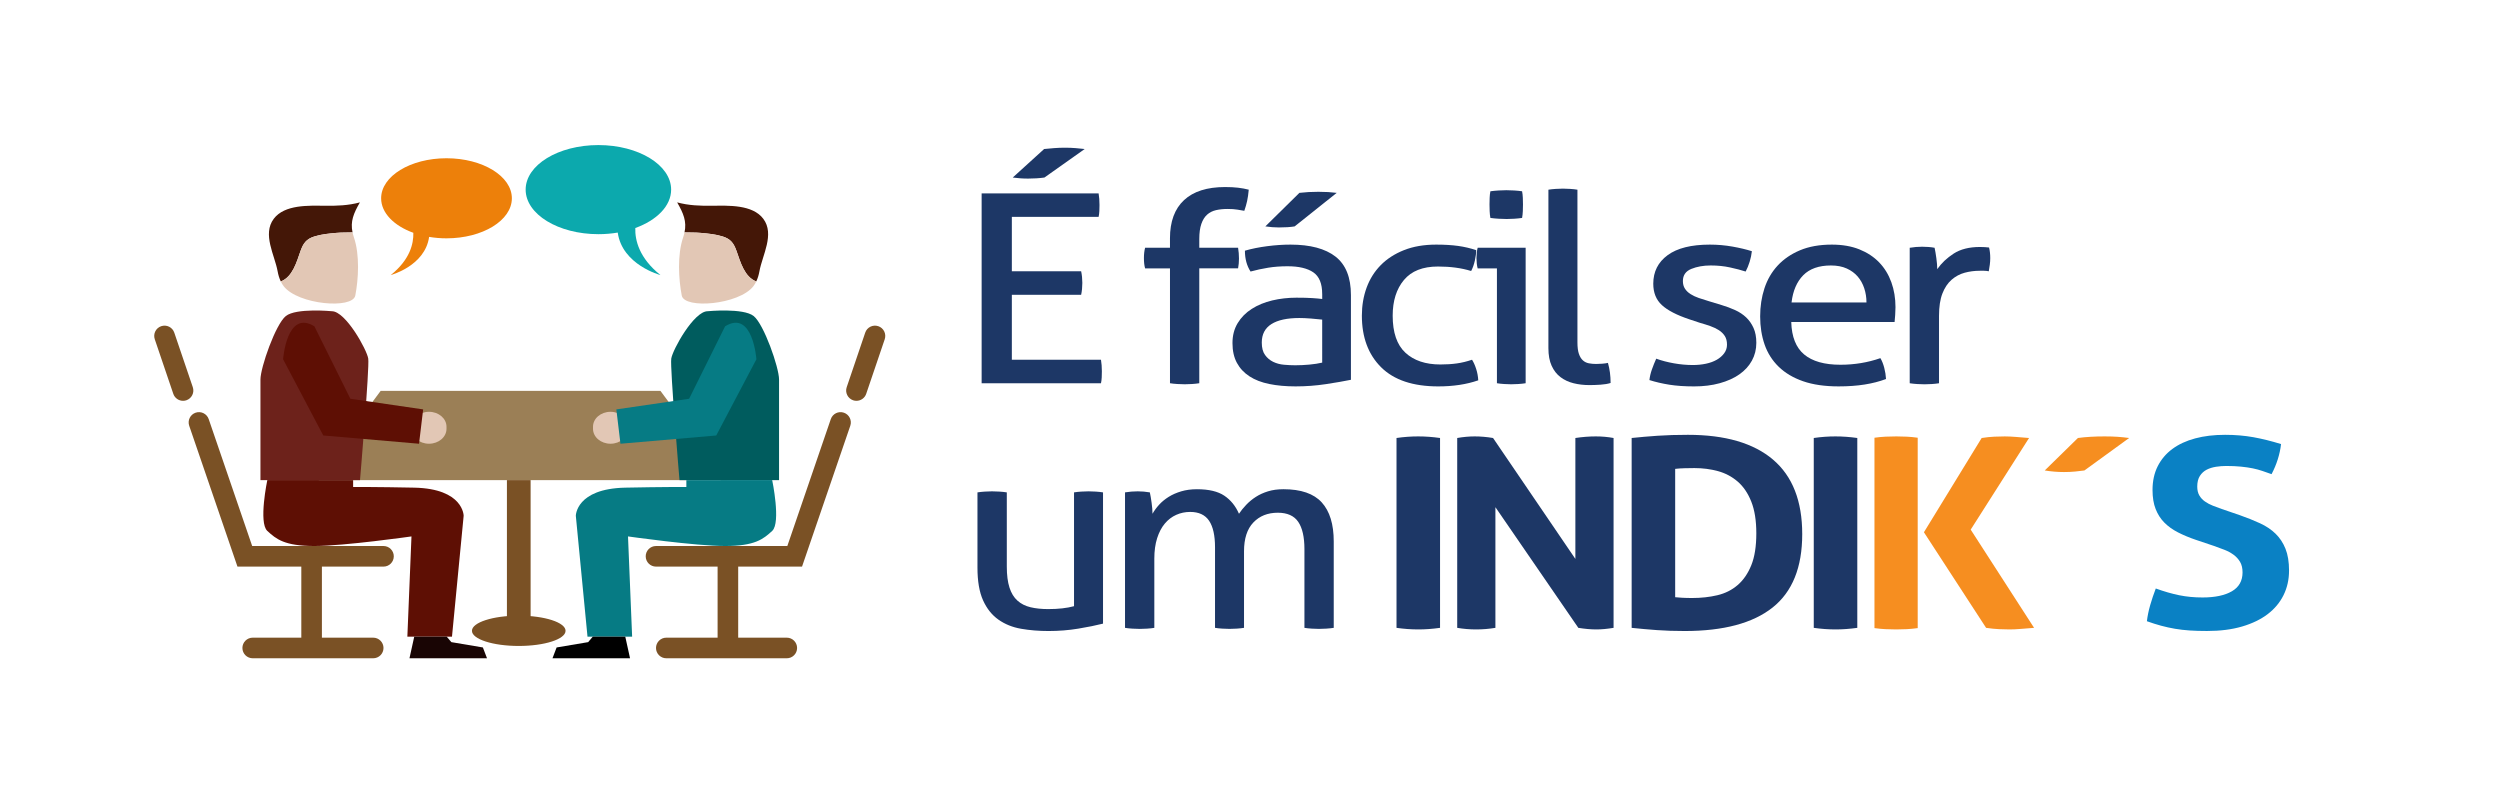 <?xml version="1.0" encoding="utf-8"?>
<!-- Generator: Adobe Illustrator 16.0.0, SVG Export Plug-In . SVG Version: 6.00 Build 0)  -->
<!DOCTYPE svg PUBLIC "-//W3C//DTD SVG 1.1//EN" "http://www.w3.org/Graphics/SVG/1.1/DTD/svg11.dtd">
<svg version="1.1" id="Layer_1" xmlns="http://www.w3.org/2000/svg" xmlns:xlink="http://www.w3.org/1999/xlink" x="0px" y="0px"
	 width="316.832px" height="102.404px" viewBox="0 0 316.832 102.404" enable-background="new 0 0 316.832 102.404"
	 xml:space="preserve">
<g>
	<polygon fill="#9B7F56" points="83.699,49.536 72.187,49.536 66.705,49.536 48.242,49.536 39.845,60.845 66.705,60.845 
		72.187,60.845 92.095,60.845 	"/>
	<g>
		<path fill="#7A5125" d="M24.434,49.071l-2.348-6.917c-0.231-0.682-0.973-1.047-1.656-0.815c-0.682,0.231-1.047,0.973-0.816,1.655
			l2.348,6.917c0.185,0.544,0.692,0.886,1.236,0.886c0.139,0,0.28-0.022,0.419-0.068C24.301,50.495,24.666,49.753,24.434,49.071z"/>
		<path fill="#7A5125" d="M48.603,69.198H31.959l-5.51-16.083c-0.234-0.683-0.976-1.046-1.658-0.813s-1.045,0.976-0.812,1.658
			l6.115,17.848h8.092v9.005h-6.159c-0.722,0-1.306,0.586-1.306,1.307c0,0.72,0.584,1.305,1.306,1.305h15.268
			c0.722,0,1.307-0.585,1.307-1.305c0-0.721-0.585-1.307-1.307-1.307h-6.499v-9.005h7.806c0.72,0,1.304-0.584,1.304-1.304
			C49.906,69.784,49.323,69.198,48.603,69.198z"/>
	</g>
	<path fill="#E2C7B5" d="M56.586,54.342c0,1.045-0.994,1.893-2.219,1.893l0,0c-1.225,0-2.219-0.848-2.219-1.893v-0.261
		c0-1.046,0.995-1.893,2.219-1.893l0,0c1.225,0,2.219,0.847,2.219,1.893V54.342z"/>
	<path fill="#6D221B" d="M42.057,39.442c0,0-4.525-0.436-5.83,0.609c-1.304,1.044-3.219,6.525-3.219,8.048
		c0,1.523,0,12.746,0,12.746h0.869h11.748c0,0,1.217-14.269,1.043-15.4C46.494,44.314,43.799,39.442,42.057,39.442z"/>
	<path fill="#5E0F04" d="M39.845,41.356l4.559,9.18l9.223,1.348l-0.521,4.352L40.969,55.19l-5.09-9.658
		C35.878,45.532,36.331,39.181,39.845,41.356z"/>
	<path fill="#5E0F04" d="M33.877,60.845c0,0-1.131,5.396,0,6.438c1.132,1.045,2.192,1.914,5.968,1.914s12.303-1.215,12.303-1.215
		l-0.522,12.701h5.656l1.478-15.313c0,0,0-3.438-6.263-3.569c-4.645-0.097-7.744-0.086-7.744-0.086v-0.871H33.877z"/>
	<polygon fill="#190504" points="52.498,80.684 51.894,83.424 61.72,83.424 61.197,82.054 57.2,81.38 56.611,80.684 	"/>
	<g>
		<path fill="#7A5125" d="M107.305,49.071l2.347-6.917c0.231-0.682,0.973-1.047,1.657-0.815c0.682,0.231,1.046,0.973,0.815,1.655
			l-2.348,6.917c-0.185,0.544-0.692,0.886-1.237,0.886c-0.138,0-0.28-0.022-0.419-0.068
			C107.438,50.495,107.072,49.753,107.305,49.071z"/>
		<path fill="#7A5125" d="M83.136,69.198h16.644l5.51-16.083c0.233-0.683,0.976-1.046,1.657-0.813
			c0.682,0.233,1.046,0.976,0.812,1.658l-6.115,17.848h-8.091v9.005h6.159c0.721,0,1.306,0.586,1.306,1.307
			c0,0.72-0.584,1.305-1.306,1.305h-15.27c-0.72,0-1.305-0.585-1.305-1.305c0-0.721,0.585-1.307,1.305-1.307h6.501v-9.005h-7.807
			c-0.72,0-1.304-0.584-1.304-1.304C81.832,69.784,82.416,69.198,83.136,69.198z"/>
	</g>
	<path fill="#E2C7B5" d="M75.153,54.342c0,1.045,0.993,1.893,2.218,1.893l0,0c1.225,0,2.218-0.848,2.218-1.893v-0.261
		c0-1.046-0.993-1.893-2.218-1.893l0,0c-1.225,0-2.218,0.847-2.218,1.893V54.342z"/>
	<path fill="#005C5E" d="M89.682,39.442c0,0,4.524-0.436,5.83,0.609c1.305,1.044,3.22,6.525,3.22,8.048c0,1.523,0,12.746,0,12.746
		h-0.87H86.115c0,0-1.218-14.269-1.044-15.4C85.245,44.314,87.939,39.442,89.682,39.442z"/>
	<path fill="#067B84" d="M91.892,41.356l-4.559,9.18l-9.223,1.348l0.522,4.352L90.77,55.19l5.091-9.658
		C95.86,45.532,95.408,39.181,91.892,41.356z"/>
	<path fill="#067B84" d="M97.862,60.845c0,0,1.13,5.396,0,6.438c-1.132,1.045-2.193,1.914-5.97,1.914
		c-3.776,0-12.303-1.215-12.303-1.215l0.523,12.701h-5.657l-1.479-15.313c0,0,0-3.438,6.266-3.569
		c4.644-0.097,7.742-0.086,7.742-0.086v-0.871H97.862z"/>
	<polygon points="79.242,80.684 79.846,83.424 70.019,83.424 70.541,82.054 74.538,81.38 75.128,80.684 	"/>
	<rect x="64.243" y="60.845" fill="#7A5125" width="3.002" height="19.839"/>
	<ellipse fill="#7A5125" cx="65.743" cy="79.944" rx="5.932" ry="1.92"/>
	<path fill="#ED800A" d="M56.586,20.056c-4.576,0-8.284,2.272-8.284,5.074c0,1.862,1.638,3.489,4.08,4.373
		c0.043,1.396-0.439,3.416-2.865,5.359c0,0,4.354-1.155,4.866-4.84c0.702,0.119,1.439,0.183,2.203,0.183
		c4.575,0,8.284-2.271,8.284-5.075C64.87,22.329,61.162,20.056,56.586,20.056z"/>
	<path fill="#0CA9AD" d="M75.835,18.385c5.092,0,9.22,2.527,9.22,5.647c0,2.071-1.824,3.883-4.541,4.865
		c-0.048,1.555,0.488,3.802,3.188,5.965c0,0-4.845-1.285-5.414-5.387c-0.78,0.132-1.602,0.203-2.452,0.203
		c-5.091,0-9.219-2.528-9.219-5.646C66.616,20.913,70.744,18.385,75.835,18.385z"/>
	<g>
		<path fill="#441707" d="M38.083,31.816c0.349-0.977,0.728-1.524,1.753-1.846c0.912-0.285,1.843-0.371,2.789-0.455
			c0.67-0.062,1.368-0.037,2.053-0.062c-0.297-1.399,0.136-2.416,0.932-3.805c-1.481,0.4-2.909,0.444-4.436,0.429
			c-2.024-0.02-5.11-0.179-6.484,1.655c-1.463,1.952,0.124,4.602,0.494,6.65c0.081,0.45,0.206,0.883,0.402,1.287
			C37.101,35.082,37.6,33.172,38.083,31.816z"/>
		<path fill="#E2C7B5" d="M44.678,29.454c-0.685,0.024-1.383,0-2.053,0.062c-0.946,0.084-1.877,0.17-2.789,0.455
			c-1.025,0.321-1.404,0.869-1.753,1.846c-0.483,1.356-0.982,3.266-2.496,3.854c0.103,0.211,0.219,0.417,0.369,0.609
			c1.841,2.346,8.738,2.923,9.074,1.171c0.397-2.063,0.58-5.146-0.172-7.35C44.781,29.875,44.723,29.661,44.678,29.454z"/>
	</g>
	<g>
		<path fill="#441707" d="M93.345,31.816c-0.348-0.977-0.728-1.524-1.753-1.846c-0.911-0.285-1.842-0.371-2.789-0.455
			c-0.669-0.062-1.368-0.037-2.053-0.062c0.298-1.399-0.137-2.416-0.932-3.805c1.481,0.4,2.909,0.444,4.436,0.429
			c2.024-0.02,5.11-0.179,6.484,1.655c1.463,1.952-0.124,4.602-0.494,6.65c-0.081,0.45-0.206,0.883-0.402,1.287
			C94.328,35.082,93.829,33.172,93.345,31.816z"/>
		<path fill="#E2C7B5" d="M86.75,29.454c0.685,0.024,1.383,0,2.053,0.062c0.947,0.084,1.878,0.17,2.789,0.455
			c1.025,0.321,1.405,0.869,1.753,1.846c0.484,1.356,0.983,3.266,2.497,3.854c-0.103,0.211-0.219,0.417-0.369,0.609
			c-1.842,2.346-8.739,2.923-9.074,1.171c-0.398-2.063-0.58-5.146,0.173-7.35C86.648,29.875,86.706,29.661,86.75,29.454z"/>
	</g>
</g>
<g>
	<path fill="#1D3766" d="M124.406,24.508h14.824c0.075,0.445,0.113,0.938,0.113,1.473c0,0.246-0.007,0.502-0.019,0.77
		c-0.013,0.268-0.044,0.514-0.094,0.736h-10.996v6.893h8.782c0.05,0.225,0.087,0.463,0.113,0.721
		c0.024,0.256,0.038,0.508,0.038,0.752c0,0.246-0.013,0.502-0.038,0.77c-0.025,0.268-0.063,0.514-0.113,0.736h-8.782v8.232h11.296
		c0.075,0.447,0.113,0.938,0.113,1.473c0,0.246-0.007,0.502-0.019,0.77c-0.013,0.268-0.044,0.514-0.094,0.736h-15.125V24.508z
		 M132.362,22.5c-0.325,0.045-0.663,0.078-1.013,0.1c-0.351,0.023-0.701,0.033-1.051,0.033c-0.351,0-0.675-0.01-0.976-0.033
		c-0.3-0.021-0.626-0.055-0.976-0.1l3.979-3.615c0.4-0.043,0.826-0.082,1.276-0.115c0.45-0.035,0.901-0.051,1.351-0.051
		c0.475,0,0.925,0.016,1.351,0.051c0.425,0.033,0.813,0.072,1.164,0.115L132.362,22.5z"/>
	<path fill="#1D3766" d="M148.274,34.012h-3.152c-0.101-0.357-0.15-0.793-0.15-1.305c0-0.492,0.05-0.926,0.15-1.307h3.152v-1.203
		c0-2.119,0.594-3.732,1.783-4.836c1.188-1.105,2.921-1.656,5.198-1.656c0.625,0,1.176,0.027,1.651,0.084
		c0.475,0.055,0.925,0.139,1.351,0.25c-0.05,0.559-0.119,1.037-0.207,1.439c-0.088,0.4-0.206,0.814-0.356,1.238
		c-0.25-0.045-0.544-0.096-0.882-0.15c-0.338-0.057-0.745-0.084-1.22-0.084c-0.551,0-1.045,0.049-1.482,0.15
		c-0.438,0.1-0.813,0.289-1.126,0.568c-0.313,0.279-0.557,0.67-0.732,1.172c-0.175,0.502-0.263,1.143-0.263,1.924v1.104h4.917
		c0.075,0.447,0.113,0.904,0.113,1.373c0,0.424-0.038,0.836-0.113,1.238h-4.917v14.557c-0.275,0.045-0.582,0.078-0.919,0.1
		s-0.645,0.033-0.919,0.033c-0.275,0-0.588-0.012-0.938-0.033c-0.351-0.021-0.664-0.055-0.938-0.1V34.012z"/>
	<path fill="#1D3766" d="M167.565,37.258c0-1.316-0.375-2.23-1.125-2.744c-0.751-0.514-1.839-0.77-3.265-0.77
		c-0.876,0-1.695,0.061-2.458,0.184c-0.764,0.123-1.508,0.285-2.233,0.484c-0.476-0.736-0.713-1.617-0.713-2.643
		c0.85-0.246,1.788-0.436,2.814-0.568c1.026-0.135,2.014-0.201,2.965-0.201c2.501,0,4.403,0.508,5.705,1.521
		c1.301,1.016,1.952,2.639,1.952,4.869v10.742c-0.876,0.18-1.939,0.363-3.19,0.553c-1.251,0.189-2.527,0.283-3.828,0.283
		c-1.226,0-2.333-0.1-3.321-0.301c-0.989-0.201-1.827-0.523-2.515-0.971c-0.688-0.445-1.22-1.014-1.595-1.707
		c-0.375-0.689-0.563-1.527-0.563-2.51c0-0.957,0.219-1.801,0.657-2.525c0.438-0.725,1.032-1.328,1.783-1.807
		c0.751-0.48,1.614-0.838,2.59-1.072c0.976-0.232,2.001-0.35,3.077-0.35c0.801,0,1.458,0.016,1.971,0.049
		c0.512,0.033,0.944,0.072,1.294,0.117V37.258z M167.565,40.504c-0.375-0.045-0.851-0.09-1.426-0.135
		c-0.576-0.045-1.064-0.066-1.464-0.066c-1.552,0-2.734,0.256-3.546,0.77c-0.813,0.514-1.22,1.293-1.22,2.342
		c0,0.67,0.137,1.193,0.413,1.572c0.275,0.381,0.619,0.67,1.032,0.871c0.413,0.201,0.869,0.324,1.37,0.367
		c0.5,0.045,0.976,0.068,1.426,0.068c0.575,0,1.169-0.029,1.783-0.084c0.613-0.057,1.157-0.139,1.632-0.252V40.504z M164.075,28.692
		c-0.275,0.045-0.576,0.078-0.9,0.1c-0.326,0.021-0.688,0.033-1.088,0.033c-0.276,0-0.557-0.012-0.845-0.033s-0.582-0.055-0.882-0.1
		l4.316-4.25c0.375-0.045,0.763-0.078,1.164-0.102c0.4-0.021,0.813-0.033,1.238-0.033c0.45,0,0.863,0.012,1.239,0.033
		c0.375,0.023,0.737,0.057,1.088,0.102L164.075,28.692z"/>
	<path fill="#1D3766" d="M186.555,45.59c0.2,0.313,0.375,0.703,0.525,1.172c0.15,0.467,0.237,0.947,0.263,1.438
		c-1.477,0.514-3.166,0.77-5.067,0.77c-3.203,0-5.617-0.809-7.243-2.426c-1.626-1.617-2.439-3.797-2.439-6.541
		c0-1.271,0.2-2.455,0.601-3.549c0.4-1.092,0.995-2.041,1.783-2.844s1.77-1.439,2.946-1.906c1.176-0.469,2.54-0.703,4.091-0.703
		c1.051,0,1.977,0.055,2.777,0.166c0.8,0.113,1.563,0.291,2.29,0.537c0,0.379-0.057,0.818-0.169,1.32
		c-0.113,0.502-0.27,0.943-0.469,1.322c-1.226-0.379-2.627-0.568-4.204-0.568c-1.927,0-3.365,0.568-4.316,1.707
		c-0.951,1.137-1.426,2.643-1.426,4.518c0,2.141,0.538,3.709,1.614,4.701c1.075,0.992,2.552,1.488,4.428,1.488
		c0.751,0,1.445-0.043,2.083-0.133S185.904,45.813,186.555,45.59z"/>
	<path fill="#1D3766" d="M189.708,34.012h-2.439c-0.051-0.18-0.088-0.385-0.113-0.619s-0.038-0.463-0.038-0.686
		s0.013-0.453,0.038-0.688s0.062-0.439,0.113-0.619h6.08v17.168c-0.275,0.045-0.582,0.078-0.919,0.1s-0.645,0.033-0.919,0.033
		c-0.25,0-0.544-0.012-0.882-0.033s-0.645-0.055-0.919-0.1V34.012z M188.882,27.62c-0.05-0.268-0.082-0.557-0.094-0.869
		c-0.013-0.313-0.019-0.592-0.019-0.838c0-0.244,0.006-0.523,0.019-0.836c0.012-0.313,0.043-0.59,0.094-0.836
		c0.325-0.045,0.675-0.078,1.051-0.102c0.375-0.021,0.7-0.033,0.976-0.033s0.601,0.012,0.976,0.033
		c0.375,0.023,0.713,0.057,1.013,0.102c0.05,0.246,0.081,0.523,0.094,0.836c0.012,0.313,0.019,0.592,0.019,0.836
		c0,0.246-0.007,0.525-0.019,0.838c-0.013,0.313-0.044,0.602-0.094,0.869c-0.3,0.045-0.632,0.078-0.995,0.102
		c-0.363,0.021-0.682,0.033-0.957,0.033c-0.3,0-0.638-0.012-1.013-0.033C189.557,27.698,189.207,27.665,188.882,27.62z"/>
	<path fill="#1D3766" d="M196.237,24.04c0.275-0.045,0.582-0.078,0.919-0.1c0.338-0.023,0.644-0.035,0.919-0.035
		s0.582,0.012,0.919,0.035c0.338,0.021,0.644,0.055,0.92,0.1v19.342c0,0.625,0.062,1.115,0.188,1.473
		c0.125,0.357,0.294,0.631,0.507,0.82c0.212,0.189,0.462,0.313,0.75,0.367c0.287,0.057,0.594,0.084,0.919,0.084
		c0.225,0,0.481-0.012,0.77-0.033c0.287-0.021,0.531-0.055,0.731-0.102c0.225,0.781,0.338,1.629,0.338,2.545
		c-0.351,0.111-0.776,0.184-1.276,0.217c-0.501,0.033-0.963,0.051-1.389,0.051c-0.726,0-1.401-0.078-2.027-0.234
		s-1.176-0.412-1.651-0.77c-0.476-0.357-0.851-0.838-1.126-1.439c-0.276-0.602-0.413-1.35-0.413-2.242V24.04z"/>
	<path fill="#1D3766" d="M209.898,45.456c0.676,0.246,1.42,0.441,2.233,0.586c0.813,0.146,1.62,0.219,2.421,0.219
		c0.575,0,1.126-0.057,1.651-0.168s0.981-0.279,1.37-0.502c0.388-0.223,0.7-0.496,0.938-0.82c0.237-0.322,0.356-0.686,0.356-1.088
		c0-0.445-0.094-0.814-0.281-1.104c-0.188-0.289-0.438-0.535-0.751-0.736c-0.313-0.201-0.675-0.373-1.088-0.52
		c-0.413-0.145-0.857-0.283-1.332-0.418l-1.313-0.436c-1.602-0.535-2.765-1.137-3.49-1.807c-0.726-0.668-1.088-1.572-1.088-2.711
		c0-1.516,0.606-2.721,1.82-3.613c1.213-0.893,2.996-1.338,5.348-1.338c0.976,0,1.933,0.084,2.871,0.25
		c0.938,0.168,1.757,0.363,2.458,0.586c-0.05,0.447-0.144,0.893-0.281,1.338c-0.138,0.447-0.307,0.859-0.507,1.238
		c-0.55-0.178-1.207-0.352-1.97-0.518c-0.764-0.168-1.583-0.252-2.458-0.252c-0.926,0-1.745,0.146-2.458,0.436
		c-0.713,0.291-1.069,0.803-1.069,1.539c0,0.381,0.087,0.703,0.263,0.971c0.175,0.268,0.413,0.496,0.713,0.686
		s0.644,0.352,1.032,0.486c0.388,0.133,0.807,0.268,1.257,0.4l1.651,0.502c0.6,0.18,1.169,0.391,1.708,0.637
		c0.538,0.246,1,0.553,1.389,0.92c0.387,0.367,0.7,0.814,0.938,1.338c0.238,0.525,0.356,1.154,0.356,1.891
		c0,0.826-0.188,1.58-0.563,2.26c-0.375,0.68-0.907,1.26-1.595,1.74c-0.688,0.48-1.52,0.854-2.496,1.121
		c-0.976,0.268-2.052,0.4-3.228,0.4c-1.201,0-2.251-0.072-3.152-0.217s-1.739-0.34-2.515-0.586c0.05-0.445,0.156-0.898,0.319-1.355
		C209.516,46.354,209.697,45.903,209.898,45.456z"/>
	<path fill="#1D3766" d="M227.011,40.805c0.05,1.873,0.594,3.246,1.632,4.115c1.038,0.871,2.571,1.305,4.598,1.305
		c1.776,0,3.465-0.277,5.066-0.836c0.2,0.334,0.362,0.742,0.488,1.221c0.125,0.48,0.2,0.955,0.225,1.424
		c-0.826,0.313-1.733,0.545-2.721,0.701c-0.989,0.156-2.083,0.234-3.284,0.234c-1.751,0-3.252-0.217-4.503-0.652
		c-1.251-0.434-2.283-1.049-3.096-1.84c-0.813-0.791-1.407-1.729-1.783-2.811c-0.375-1.082-0.563-2.27-0.563-3.564
		c0-1.271,0.181-2.459,0.544-3.564c0.362-1.104,0.919-2.063,1.67-2.877s1.695-1.461,2.833-1.941
		c1.138-0.479,2.483-0.719,4.035-0.719c1.326,0,2.489,0.201,3.49,0.602c1,0.402,1.839,0.953,2.514,1.656
		c0.676,0.703,1.188,1.539,1.539,2.51c0.35,0.971,0.525,2.025,0.525,3.162c0,0.313-0.013,0.643-0.038,0.988
		c-0.025,0.346-0.05,0.641-0.075,0.887H227.011z M236.543,38.329c0-0.625-0.094-1.221-0.281-1.791
		c-0.188-0.568-0.463-1.064-0.826-1.488c-0.363-0.424-0.826-0.764-1.389-1.021c-0.563-0.256-1.232-0.385-2.008-0.385
		c-1.526,0-2.696,0.414-3.509,1.238c-0.813,0.826-1.308,1.975-1.482,3.447H236.543z"/>
	<path fill="#1D3766" d="M242.023,31.401c0.275-0.043,0.538-0.078,0.788-0.1c0.25-0.021,0.513-0.033,0.788-0.033
		c0.275,0,0.55,0.012,0.826,0.033c0.275,0.021,0.525,0.057,0.75,0.1c0.075,0.336,0.15,0.775,0.225,1.322
		c0.075,0.547,0.113,1.01,0.113,1.389c0.525-0.758,1.22-1.416,2.083-1.975c0.863-0.557,1.97-0.836,3.321-0.836
		c0.2,0,0.406,0.006,0.619,0.018c0.212,0.01,0.394,0.027,0.544,0.049c0.05,0.201,0.087,0.414,0.112,0.637s0.038,0.457,0.038,0.703
		c0,0.268-0.019,0.547-0.056,0.836s-0.082,0.568-0.131,0.836c-0.201-0.045-0.407-0.066-0.619-0.066c-0.213,0-0.382,0-0.507,0
		c-0.675,0-1.32,0.084-1.933,0.25c-0.614,0.168-1.164,0.465-1.651,0.887c-0.488,0.426-0.876,1.004-1.164,1.74
		c-0.288,0.736-0.432,1.686-0.432,2.846v8.533c-0.275,0.045-0.582,0.078-0.919,0.1s-0.645,0.033-0.919,0.033
		c-0.275,0-0.582-0.012-0.919-0.033s-0.657-0.055-0.957-0.1V31.401z"/>
	<path fill="#1D3766" d="M123.88,62.401c0.275-0.043,0.587-0.078,0.938-0.1c0.35-0.021,0.65-0.033,0.901-0.033
		c0.275,0,0.587,0.012,0.938,0.033c0.35,0.021,0.663,0.057,0.938,0.1v9.404c0,1.07,0.113,1.957,0.338,2.66s0.563,1.254,1.013,1.656
		s1,0.682,1.651,0.836c0.65,0.156,1.401,0.234,2.252,0.234c1.276,0,2.364-0.121,3.265-0.367V62.401
		c0.275-0.043,0.582-0.078,0.919-0.1c0.337-0.021,0.644-0.033,0.919-0.033c0.275,0,0.582,0.012,0.919,0.033s0.644,0.057,0.919,0.1
		v16.633c-0.876,0.223-1.92,0.434-3.134,0.635c-1.214,0.201-2.471,0.301-3.772,0.301c-1.226,0-2.383-0.094-3.471-0.283
		s-2.045-0.574-2.871-1.154s-1.477-1.395-1.952-2.443c-0.476-1.049-0.713-2.432-0.713-4.15V62.401z"/>
	<path fill="#1D3766" d="M142.57,62.401c0.275-0.043,0.544-0.078,0.807-0.1s0.531-0.033,0.807-0.033c0.275,0,0.531,0.012,0.77,0.033
		c0.237,0.021,0.494,0.057,0.769,0.1c0.075,0.336,0.15,0.775,0.225,1.322c0.075,0.547,0.113,1.01,0.113,1.389
		c0.225-0.4,0.507-0.785,0.844-1.154c0.338-0.367,0.738-0.697,1.201-0.986c0.463-0.291,0.995-0.525,1.595-0.703
		c0.6-0.178,1.263-0.268,1.989-0.268c1.501,0,2.658,0.273,3.472,0.82c0.813,0.547,1.432,1.311,1.858,2.291
		c0.25-0.379,0.556-0.758,0.919-1.137c0.362-0.379,0.769-0.715,1.22-1.004c0.45-0.291,0.963-0.525,1.539-0.703
		c0.575-0.178,1.226-0.268,1.952-0.268c2.227,0,3.847,0.557,4.86,1.672c1.014,1.117,1.52,2.768,1.52,4.953v10.943
		c-0.275,0.045-0.588,0.078-0.938,0.1c-0.351,0.021-0.664,0.033-0.938,0.033c-0.275,0-0.582-0.012-0.919-0.033
		s-0.645-0.055-0.919-0.1v-9.973c0-1.539-0.263-2.693-0.788-3.463s-1.389-1.154-2.59-1.154c-1.276,0-2.308,0.412-3.096,1.238
		c-0.788,0.824-1.182,2.041-1.182,3.646v9.705c-0.275,0.045-0.582,0.078-0.919,0.1s-0.645,0.033-0.919,0.033
		c-0.275,0-0.582-0.012-0.919-0.033s-0.645-0.055-0.919-0.1V69.362c0-1.494-0.25-2.615-0.75-3.363
		c-0.501-0.746-1.301-1.121-2.402-1.121c-0.625,0-1.214,0.123-1.764,0.369c-0.551,0.246-1.032,0.613-1.445,1.104
		c-0.413,0.49-0.738,1.109-0.976,1.857s-0.356,1.611-0.356,2.594v8.768c-0.275,0.045-0.582,0.078-0.919,0.1
		s-0.645,0.033-0.919,0.033c-0.275,0-0.588-0.012-0.938-0.033c-0.351-0.021-0.663-0.055-0.938-0.1V62.401z"/>
	<path fill="#1D3766" d="M176.984,55.508c0.925-0.135,1.839-0.201,2.74-0.201c0.901,0,1.826,0.066,2.777,0.201v24.061
		c-0.951,0.133-1.864,0.201-2.74,0.201c-0.926,0-1.852-0.068-2.777-0.201V55.508z"/>
	<path fill="#1D3766" d="M184.677,55.508c0.775-0.135,1.514-0.201,2.214-0.201c0.75,0,1.526,0.066,2.327,0.201l10.433,15.326V55.508
		c0.901-0.135,1.764-0.201,2.589-0.201c0.775,0,1.526,0.066,2.252,0.201v24.061c-0.801,0.133-1.526,0.201-2.177,0.201
		c-0.701,0-1.463-0.068-2.289-0.201l-10.509-15.293v15.293c-0.801,0.133-1.614,0.201-2.439,0.201s-1.626-0.068-2.402-0.201V55.508z"
		/>
	<path fill="#1D3766" d="M206.783,55.508c1.051-0.111,2.151-0.207,3.303-0.285c1.15-0.078,2.426-0.117,3.828-0.117
		c4.729,0,8.325,1.049,10.79,3.146s3.697,5.242,3.697,9.436c0,4.217-1.251,7.318-3.753,9.303c-2.502,1.986-6.218,2.979-11.146,2.979
		c-1.276,0-2.452-0.039-3.528-0.117c-1.076-0.078-2.139-0.172-3.19-0.283V55.508z M212.3,75.686
		c0.225,0.023,0.512,0.045,0.863,0.068c0.35,0.021,0.775,0.033,1.276,0.033c1.15,0,2.22-0.117,3.208-0.352
		c0.988-0.234,1.845-0.664,2.571-1.289c0.726-0.623,1.301-1.461,1.727-2.51c0.425-1.049,0.638-2.398,0.638-4.049
		c0-1.605-0.213-2.945-0.638-4.016c-0.426-1.07-1.001-1.918-1.727-2.543c-0.726-0.625-1.557-1.064-2.496-1.322
		c-0.938-0.256-1.933-0.385-2.984-0.385c-0.351,0-0.757,0.006-1.22,0.018s-0.87,0.039-1.219,0.082V75.686z"/>
	<path fill="#1D3766" d="M229.863,55.508c0.925-0.135,1.839-0.201,2.74-0.201c0.901,0,1.826,0.066,2.777,0.201v24.061
		c-0.951,0.133-1.864,0.201-2.74,0.201c-0.926,0-1.852-0.068-2.777-0.201V55.508z"/>
	<path fill="#F68E20" d="M237.556,55.475c0.475-0.068,0.938-0.111,1.389-0.135c0.451-0.021,0.913-0.033,1.389-0.033
		c0.425,0,0.863,0.012,1.313,0.033c0.451,0.023,0.913,0.066,1.389,0.135v24.127c-0.476,0.066-0.938,0.111-1.389,0.133
		c-0.45,0.023-0.9,0.035-1.351,0.035c-0.45,0-0.9-0.012-1.351-0.035c-0.45-0.021-0.914-0.066-1.389-0.133V55.475z M243.824,67.454
		l7.318-11.945c0.575-0.09,1.107-0.145,1.595-0.168c0.488-0.021,0.932-0.033,1.332-0.033c0.425,0,0.901,0.023,1.426,0.066
		c0.525,0.045,1.076,0.09,1.651,0.135l-7.394,11.611l8.032,12.449c-0.576,0.045-1.132,0.088-1.67,0.133s-1.02,0.068-1.445,0.068
		c-0.4,0-0.844-0.012-1.332-0.035c-0.488-0.021-1.032-0.078-1.633-0.166L243.824,67.454z"/>
	<path fill="#F68E20" d="M263.339,55.508c1-0.135,2.126-0.201,3.377-0.201c0.65,0,1.207,0.018,1.67,0.051s0.944,0.084,1.445,0.15
		l-5.667,4.115c-0.325,0.045-0.713,0.09-1.163,0.135c-0.451,0.045-0.926,0.066-1.426,0.066c-0.801,0-1.614-0.066-2.439-0.201
		L263.339,55.508z"/>
	<path fill="#0A81C4" d="M278.313,68.424c-0.851-0.289-1.614-0.607-2.289-0.953c-0.676-0.346-1.251-0.758-1.727-1.238
		c-0.476-0.479-0.844-1.055-1.107-1.723c-0.263-0.67-0.394-1.473-0.394-2.41c0-1.137,0.218-2.141,0.657-3.012
		c0.438-0.869,1.057-1.6,1.857-2.191s1.764-1.037,2.89-1.338c1.125-0.303,2.389-0.453,3.791-0.453c1.276,0,2.47,0.102,3.584,0.301
		c1.113,0.201,2.283,0.492,3.509,0.871c-0.15,1.295-0.55,2.566-1.201,3.814c-0.375-0.133-0.757-0.268-1.145-0.4
		c-0.389-0.135-0.801-0.246-1.239-0.336c-0.438-0.088-0.932-0.162-1.482-0.217c-0.551-0.057-1.176-0.084-1.876-0.084
		c-0.426,0-0.857,0.033-1.295,0.1c-0.438,0.068-0.832,0.191-1.182,0.369c-0.351,0.178-0.638,0.441-0.863,0.787
		c-0.225,0.346-0.337,0.797-0.337,1.354c0,0.447,0.087,0.82,0.263,1.121c0.174,0.303,0.413,0.559,0.713,0.77
		c0.3,0.213,0.638,0.391,1.013,0.537c0.375,0.145,0.75,0.283,1.126,0.418l2.252,0.77c0.951,0.334,1.813,0.68,2.589,1.037
		c0.775,0.357,1.432,0.797,1.97,1.322c0.538,0.523,0.957,1.16,1.257,1.906c0.3,0.748,0.451,1.668,0.451,2.762
		c0,1.137-0.232,2.174-0.694,3.111c-0.463,0.938-1.132,1.74-2.008,2.41c-0.876,0.668-1.958,1.193-3.247,1.572
		c-1.289,0.379-2.771,0.568-4.447,0.568c-0.826,0-1.564-0.021-2.214-0.066c-0.651-0.045-1.27-0.117-1.857-0.217
		c-0.588-0.102-1.17-0.229-1.746-0.385s-1.176-0.346-1.801-0.57c0.075-0.646,0.212-1.32,0.413-2.023
		c0.2-0.703,0.438-1.41,0.713-2.125c1.051,0.379,2.039,0.664,2.965,0.854c0.925,0.189,1.914,0.283,2.965,0.283
		c1.576,0,2.815-0.262,3.715-0.785c0.901-0.523,1.351-1.322,1.351-2.393c0-0.535-0.106-0.982-0.319-1.34
		c-0.213-0.355-0.488-0.656-0.826-0.902s-0.719-0.451-1.145-0.619c-0.426-0.168-0.863-0.33-1.313-0.486L278.313,68.424z"/>
</g>
</svg>
